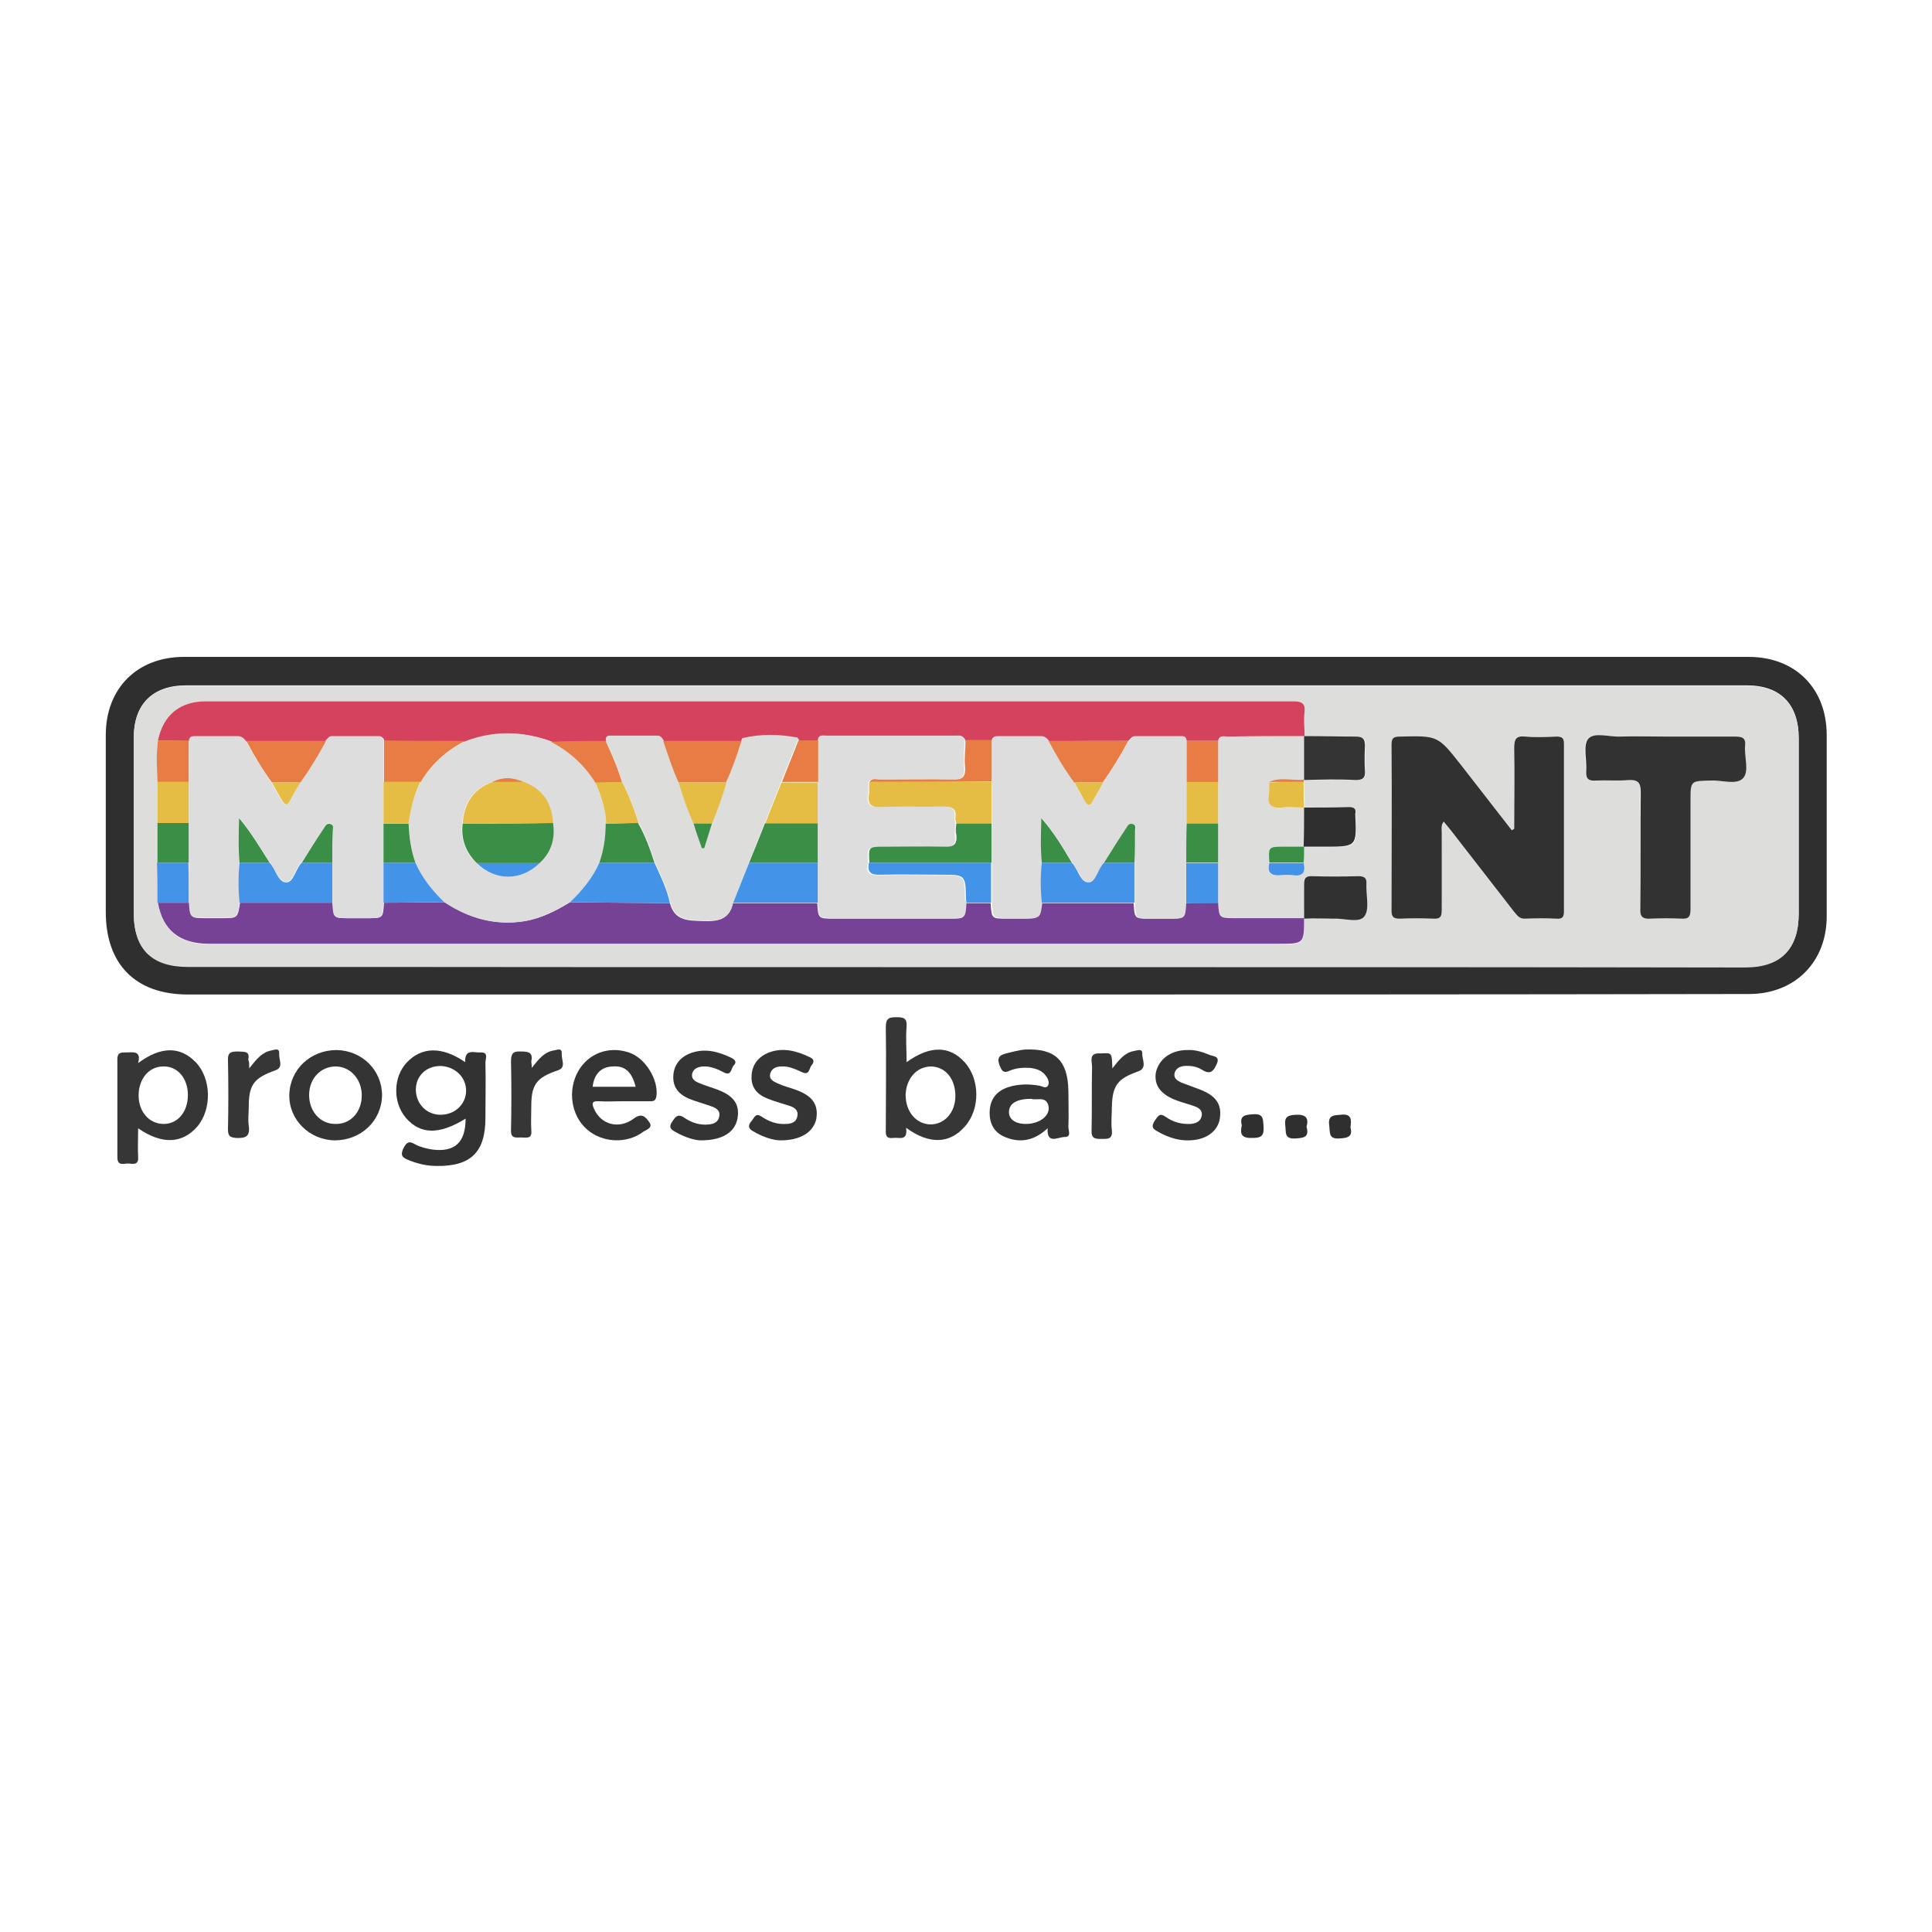 <?xml version="1.0" encoding="utf-8"?>
<!-- Generator: Adobe Illustrator 24.1.2, SVG Export Plug-In . SVG Version: 6.00 Build 0)  -->
<svg version="1.1" id="Layer_1" xmlns="http://www.w3.org/2000/svg" xmlns:xlink="http://www.w3.org/1999/xlink" x="0px" y="0px"
	 viewBox="0 0 40 40" style="enable-background:new 0 0 40 40;" xml:space="preserve">
<style type="text/css">
	.st0{fill:#2F2F2F;}
	.st1{fill:#323232;}
	.st2{fill:#363636;}
	.st3{fill:#343434;}
	.st4{fill:#DDDDDC;}
	.st5{fill:#D5425D;}
	.st6{fill:#764295;}
	.st7{fill:#313131;}
	.st8{fill:#E77D44;}
	.st9{fill:#E5BD44;}
	.st10{fill:#3B8E46;}
	.st11{fill:#4393E8;}
	.st12{fill:#DEDDDD;}
</style>
<g>
	<path class="st0" d="M20,20.59c-5.37,0-10.74,0-16.11,0c-1.08,0-1.7-0.62-1.7-1.71c0-1.22,0-2.44,0-3.66
		c0-0.97,0.65-1.62,1.62-1.62c10.8,0,21.59,0,32.39,0c0.97,0,1.62,0.65,1.62,1.62c0,1.25,0,2.5,0,3.75c0,0.95-0.66,1.61-1.61,1.61
		C30.81,20.59,25.41,20.59,20,20.59z M19.98,20.02c5.39,0,10.77,0,16.16,0c0.73,0,1.1-0.38,1.1-1.11c0-1.21,0-2.42,0-3.63
		c0-0.7-0.38-1.09-1.07-1.09c-10.77,0-21.55,0-32.32,0c-0.69,0-1.08,0.39-1.08,1.08c0,1.21,0,2.42,0,3.63
		c0,0.74,0.37,1.11,1.12,1.11C9.26,20.02,14.62,20.02,19.98,20.02z"/>
	<path class="st1" d="M9.63,21.99c-0.01-0.29,0.19-0.19,0.32-0.2c0.17-0.01,0.1,0.13,0.1,0.21c0.01,0.38,0,0.76,0,1.15
		c0,0.7-0.3,1-1.01,0.99c-0.21,0-0.41-0.05-0.6-0.13c-0.12-0.05-0.15-0.1-0.09-0.23c0.06-0.12,0.11-0.17,0.24-0.09
		c0.11,0.06,0.24,0.09,0.36,0.11c0.47,0.06,0.69-0.15,0.69-0.64C9.09,23.5,8.7,23.49,8.4,23.14C8.13,22.82,8.14,22.3,8.42,22
		C8.73,21.67,9.15,21.66,9.63,21.99z M9.12,23.08c0.3,0,0.53-0.22,0.53-0.5c0-0.28-0.23-0.5-0.53-0.51c-0.29,0-0.51,0.2-0.51,0.49
		C8.61,22.85,8.83,23.08,9.12,23.08z"/>
	<path class="st2" d="M18.76,23.35c0.04,0.29-0.15,0.19-0.27,0.21c-0.17,0.02-0.15-0.09-0.15-0.2c0-0.7,0.01-1.4,0-2.1
		c0-0.19,0.08-0.2,0.23-0.2c0.15,0,0.21,0.03,0.2,0.19c-0.02,0.24,0,0.49,0,0.74c0.49-0.35,0.89-0.34,1.2,0
		c0.32,0.35,0.33,0.98,0,1.34C19.66,23.68,19.24,23.7,18.76,23.35z M19.78,22.69c0-0.35-0.2-0.6-0.5-0.61
		c-0.3,0-0.52,0.25-0.53,0.59c0,0.34,0.21,0.6,0.51,0.61C19.56,23.28,19.78,23.03,19.78,22.69z"/>
	<path class="st2" d="M2.86,22.01c0.47-0.35,0.87-0.35,1.19-0.02c0.33,0.34,0.34,0.98,0.03,1.34c-0.31,0.35-0.73,0.37-1.22,0.03
		c0,0.21-0.01,0.41,0,0.6c0.01,0.16-0.1,0.14-0.19,0.13c-0.09-0.01-0.24,0.07-0.24-0.13c0-0.68,0-1.35,0-2.03
		c0-0.13,0.06-0.14,0.16-0.14C2.75,21.79,2.93,21.74,2.86,22.01z M3.89,22.67c0-0.35-0.22-0.6-0.51-0.59c-0.3,0-0.51,0.26-0.51,0.6
		c0,0.34,0.22,0.59,0.52,0.59C3.68,23.27,3.89,23.02,3.89,22.67z"/>
	<path class="st3" d="M21.69,23.36c-0.27,0.25-0.55,0.31-0.86,0.19c-0.24-0.09-0.35-0.28-0.34-0.54c0.01-0.25,0.14-0.42,0.38-0.5
		c0.21-0.07,0.44-0.07,0.66-0.03c0.05,0.01,0.13,0.07,0.17-0.01c0.03-0.06,0-0.14-0.05-0.2c-0.08-0.11-0.19-0.14-0.31-0.16
		c-0.15-0.01-0.31,0-0.44,0.06c-0.13,0.06-0.16-0.01-0.2-0.1c-0.06-0.15-0.03-0.22,0.13-0.26c0.13-0.03,0.26-0.07,0.39-0.08
		c0.63-0.03,0.89,0.23,0.9,0.86c0,0.25,0.01,0.49,0,0.74c0,0.08,0.07,0.22-0.09,0.21C21.89,23.55,21.67,23.69,21.69,23.36z
		 M21.35,22.75c-0.29,0-0.45,0.09-0.46,0.26c-0.01,0.16,0.13,0.26,0.35,0.26c0.27,0,0.5-0.16,0.47-0.36
		C21.67,22.68,21.46,22.79,21.35,22.75z"/>
	<path class="st3" d="M12.9,22.8c-0.17,0-0.34,0.01-0.5,0c-0.15-0.01-0.15,0.05-0.1,0.16c0.14,0.32,0.51,0.43,0.82,0.2
		c0.17-0.13,0.25-0.03,0.32,0.07c0.09,0.12-0.06,0.16-0.12,0.2c-0.34,0.26-0.86,0.23-1.17-0.05c-0.33-0.29-0.4-0.81-0.18-1.2
		c0.21-0.37,0.63-0.53,1.05-0.39c0.34,0.11,0.62,0.57,0.57,0.91c-0.02,0.11-0.08,0.1-0.16,0.1C13.25,22.8,13.07,22.8,12.9,22.8z
		 M13.16,22.5c-0.08-0.32-0.23-0.44-0.48-0.42c-0.24,0.01-0.38,0.16-0.41,0.42C12.56,22.5,12.85,22.5,13.16,22.5z"/>
	<path class="st3" d="M7.91,22.68c-0.01,0.53-0.44,0.93-0.98,0.93c-0.53-0.01-0.95-0.43-0.94-0.94c0.01-0.53,0.44-0.93,0.98-0.93
		C7.5,21.75,7.91,22.16,7.91,22.68z M7.49,22.68c0-0.34-0.24-0.6-0.54-0.6c-0.31,0-0.55,0.25-0.55,0.59c0,0.34,0.23,0.6,0.54,0.6
		C7.26,23.28,7.49,23.02,7.49,22.68z"/>
	<path class="st3" d="M24.58,21.74c0.16-0.01,0.32,0.04,0.46,0.1c0.07,0.03,0.23,0.02,0.15,0.19c-0.06,0.14-0.13,0.23-0.3,0.12
		c-0.11-0.07-0.24-0.09-0.37-0.08c-0.1,0.01-0.17,0.05-0.2,0.14c-0.03,0.11,0.05,0.16,0.13,0.2c0.13,0.05,0.27,0.1,0.4,0.15
		c0.31,0.12,0.44,0.29,0.41,0.56c-0.02,0.25-0.22,0.44-0.52,0.48c-0.29,0.04-0.55-0.04-0.8-0.19c-0.11-0.06-0.08-0.13-0.03-0.21
		c0.06-0.08,0.09-0.17,0.22-0.08c0.15,0.11,0.33,0.16,0.52,0.15c0.11-0.01,0.21-0.05,0.23-0.17c0.02-0.12-0.07-0.17-0.16-0.2
		c-0.11-0.04-0.23-0.07-0.34-0.11c-0.34-0.12-0.49-0.31-0.45-0.58C23.99,21.93,24.24,21.74,24.58,21.74z"/>
	<path class="st3" d="M16.16,23.61c-0.15,0-0.37-0.07-0.57-0.19c-0.11-0.06-0.1-0.13-0.03-0.21c0.06-0.07,0.08-0.18,0.21-0.09
		c0.15,0.1,0.31,0.16,0.49,0.15c0.12,0,0.23-0.03,0.25-0.17c0.02-0.13-0.08-0.18-0.18-0.21c-0.15-0.05-0.31-0.09-0.45-0.15
		c-0.2-0.08-0.33-0.22-0.32-0.46c0.01-0.24,0.14-0.4,0.36-0.49c0.3-0.11,0.58-0.03,0.85,0.1c0.09,0.04,0.09,0.1,0.03,0.17
		c-0.05,0.06-0.04,0.21-0.19,0.14c-0.14-0.06-0.27-0.13-0.43-0.12c-0.11,0-0.2,0.04-0.23,0.14c-0.04,0.12,0.06,0.17,0.15,0.21
		c0.11,0.05,0.22,0.08,0.34,0.12c0.38,0.13,0.51,0.31,0.46,0.62C16.84,23.43,16.59,23.61,16.16,23.61z"/>
	<path class="st3" d="M14.51,23.61c-0.12,0-0.32-0.06-0.5-0.16c-0.09-0.05-0.19-0.09-0.09-0.23c0.07-0.11,0.12-0.17,0.26-0.07
		c0.15,0.1,0.32,0.15,0.5,0.13c0.1-0.01,0.19-0.05,0.21-0.16c0.03-0.12-0.06-0.18-0.15-0.21c-0.16-0.06-0.32-0.1-0.47-0.16
		c-0.21-0.09-0.34-0.23-0.33-0.47c0.01-0.24,0.15-0.4,0.37-0.48c0.29-0.1,0.56-0.03,0.83,0.1c0.08,0.04,0.12,0.09,0.05,0.16
		c-0.06,0.06-0.04,0.23-0.21,0.14c-0.13-0.07-0.28-0.13-0.43-0.12c-0.1,0.01-0.19,0.04-0.22,0.15c-0.02,0.11,0.06,0.16,0.14,0.19
		c0.11,0.05,0.22,0.08,0.33,0.12c0.38,0.13,0.52,0.31,0.47,0.61C15.22,23.44,14.96,23.61,14.51,23.61z"/>
	<path class="st2" d="M11.01,22.11c0.14-0.18,0.26-0.33,0.45-0.36c0.07-0.01,0.18-0.07,0.17,0.07c-0.01,0.12,0.1,0.28-0.08,0.34
		c-0.44,0.15-0.55,0.29-0.55,0.74c0,0.17-0.01,0.34,0,0.5c0.02,0.19-0.1,0.15-0.21,0.15c-0.11,0-0.22,0.03-0.21-0.16
		c0.01-0.47,0.01-0.94,0-1.41c0-0.17,0.04-0.22,0.21-0.21c0.15,0,0.25,0.02,0.21,0.2C11,22.01,11.01,22.03,11.01,22.11z"/>
	<path class="st2" d="M23.03,22.12c0.14-0.18,0.26-0.33,0.45-0.36c0.06-0.01,0.17-0.06,0.17,0.05c-0.01,0.12,0.11,0.3-0.08,0.37
		c-0.43,0.15-0.54,0.29-0.55,0.74c0,0.16-0.02,0.32,0,0.48c0.02,0.19-0.09,0.18-0.21,0.18c-0.13,0-0.22,0-0.21-0.18
		c0.01-0.44,0-0.87,0.01-1.31c0-0.12-0.08-0.3,0.18-0.28C23.02,21.8,23.02,21.78,23.03,22.12z"/>
	<path class="st2" d="M5.16,22.12c0.15-0.19,0.26-0.33,0.45-0.37c0.07-0.01,0.18-0.07,0.17,0.07c-0.01,0.12,0.1,0.28-0.08,0.34
		c-0.44,0.16-0.55,0.29-0.55,0.76c0,0.13-0.02,0.26,0,0.38c0.03,0.22-0.05,0.27-0.26,0.26c-0.15-0.01-0.17-0.06-0.17-0.19
		c0.01-0.47,0.01-0.94,0-1.41c-0.01-0.18,0.07-0.19,0.21-0.19c0.12,0.01,0.25-0.02,0.21,0.17C5.16,21.99,5.16,22.02,5.16,22.12z"/>
	<path class="st0" d="M25.71,23.3c-0.05-0.2,0.06-0.22,0.23-0.23c0.22-0.02,0.21,0.1,0.22,0.25c0.01,0.17-0.02,0.24-0.22,0.24
		C25.7,23.57,25.67,23.48,25.71,23.3z"/>
	<path class="st0" d="M27.05,23.33c0.06,0.21-0.05,0.23-0.22,0.24c-0.25,0.02-0.2-0.13-0.22-0.27c-0.02-0.18,0.05-0.21,0.22-0.22
		C27.04,23.07,27.1,23.15,27.05,23.33z"/>
	<path class="st0" d="M27.96,23.34c0.05,0.19-0.05,0.22-0.22,0.23c-0.24,0.02-0.2-0.12-0.22-0.27c-0.03-0.21,0.09-0.21,0.24-0.22
		C27.99,23.05,27.98,23.19,27.96,23.34z"/>
	<path class="st4" d="M19.98,20.02c-5.36,0-10.73,0-16.09,0c-0.75,0-1.12-0.37-1.12-1.11c0-1.21,0-2.42,0-3.63
		c0-0.7,0.38-1.08,1.08-1.08c10.77,0,21.55,0,32.32,0c0.69,0,1.07,0.39,1.07,1.09c0,1.21,0,2.42,0,3.63c0,0.73-0.37,1.11-1.1,1.11
		C30.76,20.02,25.37,20.02,19.98,20.02z M26.28,17.87c-0.05,0.21,0.04,0.28,0.24,0.25c0.08-0.01,0.16-0.01,0.24,0
		c0.2,0.03,0.28-0.05,0.23-0.25c0-0.11,0-0.22,0.01-0.33c0.14,0,0.29,0,0.43,0c0.67,0,0.67,0,0.64-0.66c0-0.01,0-0.02,0-0.02
		c0.01-0.1-0.03-0.14-0.13-0.14c-0.31,0.01-0.62,0.01-0.93,0.01c0-0.18,0-0.35-0.01-0.53c0-0.02,0.01-0.03,0.01-0.05
		c0.36,0,0.71-0.01,1.07,0c0.15,0,0.19-0.04,0.19-0.19c-0.01-0.17-0.01-0.35,0-0.52c0.01-0.14-0.04-0.19-0.19-0.19
		c-0.36,0.01-0.71,0-1.07-0.01c0-0.17-0.01-0.34,0-0.5c0.02-0.19-0.05-0.22-0.23-0.22c-7.51,0-15.01,0-22.52,0
		c-0.54,0-0.88,0.29-0.99,0.81c-0.04,0.29-0.02,0.57-0.01,0.86c0,0.29,0,0.57,0,0.86c0,0.27,0,0.54,0,0.82c0,0.28,0,0.55,0.01,0.83
		c0.1,0.57,0.45,0.85,1.06,0.85c7.38,0,14.76,0,22.14,0c0.54,0,0.54,0,0.53-0.53c0.21,0,0.41,0.01,0.62,0
		c0.22-0.01,0.52,0.1,0.63-0.05c0.11-0.15,0.03-0.44,0.04-0.67c0.01-0.12-0.04-0.17-0.16-0.16c-0.33,0.01-0.65,0.01-0.98,0
		c-0.14,0-0.16,0.06-0.15,0.17c0.01,0.24,0,0.48,0,0.71c-0.47,0-0.95,0-1.42,0c-0.34,0-0.34,0-0.36-0.32c0-0.28,0-0.55,0-0.83
		c0-0.27,0-0.54,0-0.81c0-0.29,0-0.57,0-0.86c0-0.29,0-0.57,0-0.86c0.02-0.14,0.13-0.09,0.21-0.09c0.53,0,1.05-0.01,1.58-0.01
		c0,0.3,0,0.61,0,0.91c-0.24,0.03-0.49-0.06-0.72,0.05c0,0.09,0,0.17-0.01,0.26c-0.03,0.2,0.04,0.29,0.26,0.26
		c0.15-0.02,0.31,0,0.47,0c0,0.27,0,0.54,0,0.82c-0.14,0-0.27,0-0.41,0C26.26,17.53,26.26,17.53,26.28,17.87z M31.35,17.16
		c-0.02,0.01-0.03,0.02-0.05,0.03c-0.35-0.45-0.7-0.9-1.05-1.35c-0.48-0.61-0.48-0.61-1.26-0.59c-0.13,0-0.18,0.04-0.18,0.17
		c0.01,1.15,0,2.3,0,3.44c0,0.13,0.05,0.16,0.17,0.16c0.23-0.01,0.46-0.01,0.69,0c0.16,0.01,0.18-0.06,0.18-0.19
		c-0.01-0.53,0-1.07,0-1.6c0-0.07-0.02-0.14,0.04-0.22c0.05,0.06,0.1,0.12,0.14,0.17c0.44,0.57,0.88,1.13,1.32,1.7
		c0.06,0.08,0.11,0.15,0.23,0.14c0.21-0.01,0.43-0.01,0.65,0c0.12,0,0.15-0.04,0.15-0.15c0-1.16,0-2.31,0-3.47
		c0-0.11-0.03-0.16-0.15-0.15c-0.22,0.01-0.43,0.02-0.65,0c-0.2-0.02-0.24,0.07-0.23,0.24C31.35,16.05,31.35,16.6,31.35,17.16z
		 M34.49,15.25c-0.32,0-0.64-0.01-0.96,0c-0.23,0.01-0.54-0.1-0.66,0.05c-0.11,0.14-0.03,0.44-0.04,0.67
		c-0.01,0.17,0.06,0.2,0.21,0.19c0.22-0.01,0.45,0.01,0.67-0.01c0.2-0.02,0.26,0.04,0.25,0.25c-0.01,0.8,0,1.61-0.01,2.41
		c0,0.17,0.05,0.22,0.21,0.21c0.21-0.01,0.43-0.01,0.64,0c0.16,0.01,0.2-0.05,0.19-0.2c-0.01-0.75,0-1.5,0-2.24
		c0-0.42,0-0.41,0.43-0.42c0.23,0,0.53,0.1,0.66-0.05c0.13-0.15,0.02-0.44,0.04-0.67c0.02-0.17-0.07-0.19-0.21-0.19
		C35.44,15.25,34.96,15.25,34.49,15.25z"/>
	<path class="st5" d="M3.27,15.33c0.11-0.53,0.46-0.81,0.99-0.81c7.51,0,15.01,0,22.52,0c0.17,0,0.25,0.04,0.23,0.22
		c-0.02,0.17,0,0.33,0,0.5c0,0,0,0,0,0c-0.53,0-1.05,0-1.58,0.01c-0.08,0-0.19-0.04-0.21,0.09c-0.22,0-0.44,0-0.66,0
		c-0.01-0.05-0.03-0.09-0.09-0.09c-0.33,0-0.65,0-0.98,0c-0.07,0-0.09,0.06-0.13,0.09c-0.55,0-1.1,0-1.65,0.01
		c-0.05-0.05-0.09-0.1-0.17-0.1c-0.3,0-0.6,0-0.9,0c-0.07,0-0.1,0.03-0.11,0.09c-0.18,0-0.36,0-0.54,0
		c-0.03-0.11-0.11-0.09-0.19-0.09c-0.89,0-1.78,0-2.67,0c-0.07,0-0.17-0.03-0.18,0.09c-0.14,0-0.27,0-0.41,0
		c0-0.02,0-0.04-0.01-0.04c-0.38-0.07-0.76-0.09-1.13,0.01c-0.01,0-0.02,0.03-0.03,0.04c-0.54,0-1.08,0-1.62,0
		c-0.03-0.05-0.06-0.09-0.12-0.09c-0.33,0-0.66,0-0.99,0c-0.06,0-0.08,0.04-0.08,0.09c-0.37,0-0.75,0.01-1.12,0.01
		c-0.6-0.22-1.19-0.23-1.79,0c-0.56,0-1.12,0-1.69-0.01c-0.01-0.05-0.03-0.09-0.09-0.09c-0.33,0-0.65,0-0.98,0
		c-0.07,0-0.09,0.06-0.13,0.09c-0.55,0-1.1,0-1.65,0.01c-0.05-0.05-0.09-0.1-0.17-0.1c-0.3,0-0.6,0-0.9,0
		c-0.07,0-0.1,0.03-0.11,0.09C3.7,15.33,3.48,15.33,3.27,15.33z"/>
	<path class="st6" d="M25.22,18.69c0.02,0.32,0.02,0.32,0.36,0.32c0.47,0,0.95,0,1.42,0l0,0c0,0.53,0,0.53-0.53,0.53
		c-7.38,0-14.76,0-22.14,0c-0.61,0-0.96-0.28-1.06-0.85c0.22,0,0.43,0,0.65,0c0.02,0.32,0.02,0.32,0.36,0.32c0.1,0,0.21,0,0.31,0
		c0.33,0,0.33,0,0.38-0.32c0.64,0,1.28,0,1.92,0c0.02,0.32,0.02,0.32,0.34,0.32c0.13,0,0.26,0,0.38,0c0.32,0,0.32,0,0.34-0.32
		c0.42,0,0.84-0.01,1.26-0.01c0.51,0.33,1.05,0.49,1.66,0.39c0.34-0.06,0.64-0.21,0.93-0.39c0.69,0.01,1.38,0.01,2.07,0.02
		c0.1,0.37,0.38,0.36,0.69,0.37c0.31,0.01,0.54-0.03,0.61-0.37c0.58,0,1.17,0,1.75,0c0.02,0.32,0.02,0.32,0.36,0.32
		c0.79,0,1.59,0,2.38,0c0.32,0,0.32,0,0.34-0.32c0.17,0,0.34,0,0.51,0c0.02,0.32,0.02,0.32,0.34,0.32c0.11,0,0.22,0,0.33,0
		c0.33,0,0.33,0,0.37-0.32c0.64,0,1.28,0,1.92,0c0.02,0.32,0.02,0.32,0.34,0.32c0.13,0,0.26,0,0.38,0c0.32,0,0.32,0,0.34-0.32
		C24.78,18.69,25,18.69,25.22,18.69z"/>
	<path class="st7" d="M31.35,17.16c0-0.56,0.01-1.11,0-1.67c0-0.18,0.03-0.26,0.23-0.24c0.21,0.02,0.43,0.01,0.65,0
		c0.12,0,0.15,0.04,0.15,0.15c0,1.16,0,2.31,0,3.47c0,0.11-0.03,0.16-0.15,0.15c-0.22-0.01-0.43-0.01-0.65,0
		c-0.12,0.01-0.17-0.07-0.23-0.14c-0.44-0.57-0.88-1.13-1.32-1.7c-0.04-0.05-0.09-0.11-0.14-0.17c-0.06,0.08-0.04,0.15-0.04,0.22
		c0,0.53,0,1.07,0,1.6c0,0.14-0.02,0.2-0.18,0.19c-0.23-0.01-0.46-0.01-0.69,0c-0.12,0-0.17-0.03-0.17-0.16c0-1.15,0.01-2.3,0-3.44
		c0-0.14,0.04-0.17,0.18-0.17c0.78-0.02,0.78-0.02,1.26,0.59c0.35,0.45,0.7,0.9,1.05,1.35C31.32,17.18,31.33,17.17,31.35,17.16z"/>
	<path class="st1" d="M34.49,15.25c0.48,0,0.96,0,1.43,0c0.14,0,0.23,0.02,0.21,0.19c-0.02,0.23,0.09,0.52-0.04,0.67
		c-0.14,0.15-0.44,0.04-0.66,0.05C35,16.17,35,16.16,35,16.58c0,0.75,0,1.5,0,2.24c0,0.15-0.03,0.21-0.19,0.2
		c-0.21-0.01-0.43-0.01-0.64,0c-0.16,0.01-0.22-0.04-0.21-0.21c0.01-0.8,0-1.61,0.01-2.41c0-0.2-0.06-0.26-0.25-0.25
		c-0.22,0.02-0.45,0-0.67,0.01c-0.15,0.01-0.22-0.02-0.21-0.19c0.02-0.23-0.07-0.53,0.04-0.67c0.12-0.15,0.43-0.04,0.66-0.05
		C33.85,15.24,34.17,15.25,34.49,15.25z"/>
	<path class="st3" d="M27,16.15c0-0.3,0-0.61,0-0.91c0,0,0,0,0,0c0.36,0,0.71,0.01,1.07,0.01c0.15,0,0.19,0.05,0.19,0.19
		c-0.01,0.17-0.01,0.35,0,0.52c0.01,0.14-0.04,0.19-0.19,0.19C27.71,16.13,27.36,16.14,27,16.15C27,16.14,27,16.15,27,16.15z"/>
	<path class="st7" d="M27,19.02c0-0.24,0-0.48,0-0.71c0-0.11,0.02-0.17,0.15-0.17c0.33,0.01,0.65,0.01,0.98,0
		c0.12,0,0.17,0.04,0.16,0.16c-0.01,0.23,0.07,0.52-0.04,0.67c-0.11,0.15-0.41,0.04-0.63,0.05C27.41,19.02,27.2,19.01,27,19.02
		C27,19.01,27,19.02,27,19.02z"/>
	<path class="st0" d="M27,16.72c0.31,0,0.62,0,0.93-0.01c0.11,0,0.15,0.04,0.13,0.14c0,0.01,0,0.02,0,0.02
		c0.03,0.66,0.03,0.66-0.64,0.66c-0.14,0-0.29,0-0.43,0l0,0C27,17.26,27,16.99,27,16.72C27,16.72,27,16.72,27,16.72z"/>
	<path class="st8" d="M3.27,15.33c0.21,0,0.43,0,0.64,0c0,0.29,0,0.57,0,0.86c-0.22,0-0.44,0-0.65,0
		C3.25,15.91,3.23,15.62,3.27,15.33z"/>
	<path class="st8" d="M24.56,15.34c0.22,0,0.44,0,0.66,0c0,0.29,0,0.57,0,0.86c-0.22,0-0.44,0-0.66,0
		C24.56,15.91,24.56,15.62,24.56,15.34z"/>
	<path class="st9" d="M3.26,16.19c0.22,0,0.44,0,0.65,0c0,0.29,0,0.57,0,0.86c-0.22,0-0.43,0-0.65,0
		C3.26,16.76,3.26,16.48,3.26,16.19z"/>
	<path class="st9" d="M24.56,16.19c0.22,0,0.44,0,0.66,0c0,0.29,0,0.57,0,0.86c-0.22,0-0.44,0-0.66,0
		C24.56,16.76,24.56,16.48,24.56,16.19z"/>
	<path class="st10" d="M24.56,17.05c0.22,0,0.44,0,0.66,0c0,0.27,0,0.54,0,0.81c-0.22,0-0.44,0-0.66,0
		C24.56,17.59,24.56,17.32,24.56,17.05z"/>
	<path class="st11" d="M3.91,18.69c-0.22,0-0.43,0-0.65,0c0-0.28,0-0.55-0.01-0.83c0.22,0,0.43,0,0.65,0
		C3.91,18.14,3.91,18.42,3.91,18.69z"/>
	<path class="st11" d="M24.56,17.87c0.22,0,0.44,0,0.66,0c0,0.28,0,0.55,0,0.83c-0.22,0-0.44,0-0.66,0
		C24.56,18.42,24.56,18.14,24.56,17.87z"/>
	<path class="st10" d="M3.91,17.86c-0.22,0-0.43,0-0.65,0c0-0.27,0-0.54,0-0.82c0.22,0,0.43,0,0.65,0
		C3.91,17.32,3.91,17.59,3.91,17.86z"/>
	<path class="st9" d="M26.99,16.19c0,0.18,0,0.35,0.01,0.53c0,0,0,0,0,0c-0.16,0-0.32-0.02-0.47,0c-0.21,0.02-0.29-0.06-0.26-0.26
		c0.01-0.08,0.01-0.17,0.01-0.26C26.52,16.19,26.75,16.19,26.99,16.19z"/>
	<path class="st10" d="M27,17.53c0,0.11,0,0.22-0.01,0.33c-0.24,0-0.47,0-0.71,0c-0.02-0.33-0.02-0.33,0.31-0.33
		C26.73,17.53,26.86,17.53,27,17.53C27,17.54,27,17.53,27,17.53z"/>
	<path class="st11" d="M26.28,17.87c0.24,0,0.47,0,0.71,0c0.05,0.2-0.03,0.28-0.23,0.25c-0.08-0.01-0.16-0.01-0.24,0
		C26.32,18.14,26.23,18.07,26.28,17.87z"/>
	<path class="st8" d="M26.99,16.19c-0.24,0-0.47,0-0.71,0c0.23-0.11,0.48-0.02,0.72-0.05c0,0,0,0,0,0
		C27,16.16,26.99,16.18,26.99,16.19z"/>
	<path class="st12" d="M3.91,17.86c0-0.27,0-0.54,0-0.81c0-0.29,0-0.57,0-0.86c0-0.29,0-0.57,0-0.86c0.01-0.06,0.04-0.09,0.11-0.09
		c0.3,0,0.6,0,0.9,0c0.09,0,0.13,0.05,0.17,0.1c0.16,0.29,0.33,0.58,0.53,0.86c0.07,0.13,0.14,0.26,0.22,0.39
		c0.05,0.09,0.1,0.08,0.15-0.01c0.07-0.13,0.15-0.26,0.22-0.39c0.2-0.27,0.37-0.56,0.53-0.86c0.04-0.03,0.06-0.09,0.13-0.09
		c0.33,0,0.65,0,0.98,0c0.06,0,0.08,0.04,0.09,0.09c0,0.29,0,0.57,0,0.86c0,0.28,0,0.57,0,0.85c0,0.27,0,0.55,0,0.82
		c0,0.28,0,0.55,0,0.83c-0.02,0.32-0.02,0.32-0.34,0.32c-0.13,0-0.26,0-0.38,0c-0.32,0-0.32,0-0.34-0.32c0-0.28,0-0.55,0-0.83
		c0-0.22,0.01-0.44,0.01-0.67c0-0.05,0.03-0.12-0.05-0.14c-0.07-0.02-0.1,0.03-0.13,0.08c-0.15,0.24-0.3,0.48-0.46,0.72
		c-0.14,0.12-0.18,0.4-0.32,0.41c-0.18,0-0.22-0.28-0.35-0.41c-0.19-0.3-0.37-0.61-0.63-0.92c-0.01,0.34-0.03,0.63,0.01,0.92
		c-0.03,0.28-0.03,0.55,0,0.83c-0.04,0.32-0.04,0.32-0.38,0.32c-0.1,0-0.21,0-0.31,0c-0.34,0-0.34,0-0.36-0.32
		C3.91,18.42,3.91,18.14,3.91,17.86z"/>
	<path class="st12" d="M24.56,17.87c0,0.28,0,0.55,0,0.83c-0.02,0.32-0.02,0.32-0.34,0.32c-0.13,0-0.26,0-0.38,0
		c-0.32,0-0.32,0-0.34-0.32c0-0.28,0-0.55,0-0.83c0-0.22,0.01-0.44,0.01-0.67c0-0.05,0.03-0.12-0.05-0.14
		c-0.07-0.02-0.1,0.03-0.13,0.08c-0.15,0.24-0.3,0.48-0.46,0.72c-0.14,0.12-0.18,0.4-0.32,0.41c-0.18,0-0.22-0.28-0.35-0.41
		c-0.19-0.3-0.37-0.61-0.63-0.92c-0.01,0.34-0.03,0.63,0.01,0.92c-0.03,0.28-0.03,0.55,0,0.83c-0.04,0.32-0.04,0.32-0.37,0.32
		c-0.11,0-0.22,0-0.33,0c-0.32,0-0.32,0-0.34-0.32c0-0.28,0-0.55,0-0.83c0-0.27,0-0.54,0-0.81c0-0.29,0-0.57,0-0.86
		c0-0.29,0-0.57,0-0.86c0.01-0.06,0.04-0.09,0.11-0.09c0.3,0,0.6,0,0.9,0c0.09,0,0.13,0.05,0.17,0.1c0.16,0.29,0.33,0.58,0.53,0.86
		c0.07,0.13,0.14,0.26,0.22,0.39c0.05,0.09,0.1,0.08,0.15-0.01c0.07-0.13,0.15-0.26,0.22-0.39c0.2-0.27,0.37-0.56,0.53-0.86
		c0.04-0.03,0.06-0.09,0.13-0.09c0.33,0,0.65,0,0.98,0c0.06,0,0.08,0.04,0.09,0.09c0,0.29,0,0.57,0,0.86c0,0.28,0,0.57,0,0.85
		C24.56,17.32,24.56,17.59,24.56,17.87z"/>
	<path class="st12" d="M11.8,18.68c-0.29,0.17-0.59,0.33-0.93,0.39c-0.61,0.1-1.16-0.05-1.67-0.39c-0.25-0.23-0.47-0.5-0.6-0.82
		c-0.08-0.26-0.13-0.54-0.14-0.81c0.03-0.3,0.11-0.58,0.24-0.85c0.23-0.37,0.54-0.65,0.92-0.85c0.6-0.23,1.19-0.22,1.79,0
		c0.38,0.2,0.69,0.49,0.92,0.85c0.1,0.28,0.21,0.55,0.22,0.85c0,0.28-0.05,0.55-0.13,0.81C12.27,18.18,12.05,18.44,11.8,18.68z
		 M10.19,16.19c-0.37,0.12-0.6,0.44-0.62,0.86c-0.04,0.32,0.06,0.6,0.29,0.82c0.39,0.37,0.92,0.38,1.3,0
		c0.25-0.23,0.34-0.5,0.28-0.83c-0.02-0.41-0.21-0.7-0.61-0.85C10.62,16.09,10.41,16.08,10.19,16.19z"/>
	<path class="st12" d="M20.01,18.69c-0.02,0.32-0.02,0.32-0.34,0.32c-0.79,0-1.59,0-2.38,0c-0.34,0-0.34,0-0.36-0.32
		c0-0.28,0-0.55,0-0.83c0-0.27,0-0.54,0-0.82c0-0.29,0-0.57,0-0.86c0-0.29,0-0.57,0-0.86c0.02-0.12,0.11-0.09,0.18-0.09
		c0.89,0,1.78,0,2.67,0c0.08,0,0.16-0.02,0.19,0.09c0,0.18-0.03,0.37-0.01,0.55c0.02,0.23-0.07,0.28-0.28,0.27
		c-0.49-0.01-0.99-0.01-1.48,0c-0.07,0-0.16-0.04-0.22,0.05c0,0.09,0,0.18-0.01,0.26c-0.03,0.21,0.05,0.27,0.26,0.26
		c0.43-0.02,0.85,0,1.28-0.01c0.17,0,0.28,0.02,0.25,0.23c-0.01,0.04,0.01,0.08,0.02,0.12c0,0.08-0.02,0.16-0.01,0.24
		c0.03,0.2-0.05,0.26-0.25,0.25c-0.41-0.02-0.82,0-1.24,0c-0.33,0-0.33,0-0.31,0.33c-0.05,0.2,0.03,0.26,0.24,0.25
		c0.42-0.01,0.84,0,1.26,0c0.5,0,0.5,0,0.51,0.51C20.01,18.65,20.01,18.67,20.01,18.69z"/>
	<path class="st4" d="M15.18,18.69c-0.07,0.34-0.3,0.38-0.61,0.37c-0.31-0.01-0.59,0-0.69-0.37c-0.06-0.3-0.2-0.56-0.32-0.84
		c-0.09-0.28-0.19-0.56-0.34-0.82c-0.09-0.29-0.2-0.58-0.34-0.85c-0.09-0.3-0.21-0.58-0.34-0.86c0-0.05,0.02-0.09,0.08-0.09
		c0.33,0,0.66,0,0.99,0c0.07,0,0.1,0.05,0.12,0.09c0.09,0.29,0.19,0.58,0.32,0.86c0.09,0.29,0.17,0.58,0.31,0.85
		c0.05,0.17,0.11,0.34,0.16,0.51c0.02,0,0.04,0,0.05,0c0.05-0.17,0.11-0.34,0.16-0.51c0.12-0.27,0.23-0.56,0.3-0.85
		c0.13-0.28,0.23-0.57,0.32-0.86c0.01-0.01,0.01-0.04,0.03-0.04c0.38-0.09,0.75-0.08,1.13-0.01c0.01,0,0.01,0.03,0.01,0.04
		c-0.11,0.29-0.23,0.57-0.34,0.86c-0.11,0.28-0.23,0.57-0.34,0.85c-0.11,0.27-0.22,0.54-0.33,0.82
		C15.4,18.14,15.29,18.42,15.18,18.69z"/>
	<path class="st8" d="M14.05,16.2c-0.13-0.28-0.22-0.57-0.32-0.86c0.54,0,1.08,0,1.62,0c-0.09,0.29-0.19,0.58-0.32,0.86
		C14.71,16.2,14.38,16.2,14.05,16.2z"/>
	<path class="st8" d="M6.75,15.34c-0.16,0.3-0.33,0.58-0.53,0.86c-0.2,0-0.39,0-0.59,0c-0.2-0.27-0.37-0.56-0.53-0.86
		C5.65,15.34,6.2,15.34,6.75,15.34z"/>
	<path class="st8" d="M23.36,15.34c-0.16,0.3-0.33,0.58-0.53,0.86c-0.2,0-0.39,0-0.59,0c-0.2-0.27-0.37-0.56-0.53-0.86
		C22.26,15.34,22.81,15.34,23.36,15.34z"/>
	<path class="st8" d="M9.63,15.34c-0.39,0.2-0.7,0.48-0.92,0.85c-0.25,0-0.51,0-0.76,0c0-0.29,0-0.57,0-0.86
		C8.5,15.34,9.07,15.34,9.63,15.34z"/>
	<path class="st8" d="M12.54,15.34c0.13,0.28,0.25,0.56,0.34,0.86c-0.18,0-0.36,0.01-0.55,0.01c-0.23-0.37-0.54-0.65-0.92-0.85
		C11.79,15.34,12.16,15.34,12.54,15.34z"/>
	<path class="st8" d="M18,16.19c0.06-0.09,0.14-0.05,0.22-0.05c0.49,0,0.99-0.01,1.48,0c0.21,0.01,0.3-0.04,0.28-0.27
		c-0.02-0.18,0.01-0.36,0.01-0.55c0.18,0,0.36,0,0.54,0c0,0.29,0,0.57,0,0.86C19.68,16.19,18.84,16.19,18,16.19z"/>
	<path class="st8" d="M16.19,16.19c0.11-0.29,0.23-0.57,0.34-0.86c0.14,0,0.27,0,0.41,0c0,0.29,0,0.57,0,0.86
		C16.68,16.19,16.43,16.19,16.19,16.19z"/>
	<path class="st11" d="M23.49,17.86c0,0.28,0,0.55,0,0.83c-0.64,0-1.28,0-1.92,0c-0.03-0.28-0.03-0.55,0-0.83c0.21,0,0.41,0,0.62,0
		c0.13,0.13,0.17,0.41,0.35,0.41c0.15,0,0.19-0.29,0.32-0.41C23.07,17.86,23.28,17.86,23.49,17.86z"/>
	<path class="st11" d="M4.96,18.69c-0.03-0.28-0.03-0.55,0-0.83c0.21,0,0.41,0,0.62,0c0.13,0.13,0.17,0.41,0.35,0.41
		c0.15,0,0.19-0.29,0.32-0.41c0.21,0,0.42,0,0.63,0c0,0.28,0,0.55,0,0.83C6.24,18.69,5.6,18.69,4.96,18.69z"/>
	<path class="st11" d="M15.18,18.69c0.11-0.28,0.22-0.55,0.33-0.83c0.47,0,0.95,0,1.42,0c0,0.28,0,0.55,0,0.83
		C16.35,18.69,15.76,18.69,15.18,18.69z"/>
	<path class="st11" d="M13.55,17.86c0.12,0.27,0.26,0.54,0.32,0.84c-0.69-0.01-1.38-0.01-2.07-0.02c0.25-0.24,0.47-0.5,0.61-0.82
		C12.8,17.86,13.17,17.86,13.55,17.86z"/>
	<path class="st11" d="M20.01,18.69c0-0.02-0.01-0.05-0.01-0.07c-0.01-0.51-0.01-0.51-0.51-0.51c-0.42,0-0.84-0.01-1.26,0
		c-0.2,0.01-0.28-0.05-0.24-0.25c0.84,0,1.68,0,2.53,0c0,0.28,0,0.55,0,0.83C20.35,18.69,20.18,18.69,20.01,18.69z"/>
	<path class="st11" d="M8.6,17.86c0.14,0.32,0.35,0.58,0.6,0.82c-0.42,0-0.84,0.01-1.26,0.01c0-0.28,0-0.55,0-0.83
		C8.16,17.86,8.38,17.86,8.6,17.86z"/>
	<path class="st9" d="M7.94,16.19c0.25,0,0.51,0,0.76,0c-0.13,0.27-0.2,0.56-0.24,0.85c-0.17,0-0.35,0-0.52,0
		C7.94,16.76,7.94,16.48,7.94,16.19z"/>
	<path class="st10" d="M7.94,17.05c0.17,0,0.35,0,0.52,0c0.01,0.28,0.05,0.55,0.14,0.81c-0.22,0-0.44,0-0.66,0
		C7.94,17.59,7.94,17.32,7.94,17.05z"/>
	<path class="st10" d="M5.58,17.86c-0.21,0-0.41,0-0.62,0c-0.03-0.29-0.02-0.58-0.01-0.92C5.21,17.25,5.39,17.56,5.58,17.86z"/>
	<path class="st10" d="M6.88,17.86c-0.21,0-0.42,0-0.63,0c0.15-0.24,0.3-0.48,0.46-0.72c0.03-0.05,0.06-0.1,0.13-0.08
		c0.08,0.02,0.05,0.09,0.05,0.14C6.88,17.42,6.88,17.64,6.88,17.86z"/>
	<path class="st9" d="M5.63,16.2c0.2,0,0.39,0,0.59,0C6.14,16.32,6.07,16.45,6,16.58c-0.05,0.09-0.09,0.1-0.15,0.01
		C5.77,16.46,5.7,16.33,5.63,16.2z"/>
	<path class="st9" d="M18,16.19c0.84,0,1.68,0,2.53,0c0,0.29,0,0.57,0,0.86c-0.24,0-0.48,0-0.73,0c-0.01-0.04-0.02-0.08-0.02-0.12
		c0.03-0.2-0.08-0.23-0.25-0.23c-0.43,0.01-0.86-0.01-1.28,0.01c-0.21,0.01-0.29-0.05-0.26-0.26C18,16.37,17.99,16.28,18,16.19z"/>
	<path class="st10" d="M19.8,17.05c0.24,0,0.48,0,0.73,0c0,0.27,0,0.54,0,0.81c-0.84,0-1.68,0-2.53,0
		c-0.02-0.33-0.02-0.33,0.31-0.33c0.41,0,0.82-0.01,1.24,0c0.2,0.01,0.27-0.05,0.25-0.25C19.78,17.21,19.79,17.13,19.8,17.05z"/>
	<path class="st10" d="M22.19,17.86c-0.21,0-0.41,0-0.62,0c-0.03-0.29-0.02-0.58-0.01-0.92C21.83,17.25,22.01,17.56,22.19,17.86z"/>
	<path class="st10" d="M23.49,17.86c-0.21,0-0.42,0-0.63,0c0.15-0.24,0.3-0.48,0.46-0.72c0.03-0.05,0.06-0.1,0.13-0.08
		c0.08,0.02,0.05,0.09,0.05,0.14C23.5,17.42,23.5,17.64,23.49,17.86z"/>
	<path class="st9" d="M22.25,16.2c0.2,0,0.39,0,0.59,0c-0.07,0.13-0.15,0.26-0.22,0.39c-0.05,0.09-0.09,0.1-0.15,0.01
		C22.39,16.46,22.32,16.33,22.25,16.2z"/>
	<path class="st10" d="M9.87,17.87c-0.23-0.23-0.33-0.5-0.29-0.82c0.62,0,1.25,0,1.87-0.01c0.05,0.33-0.04,0.61-0.28,0.83
		C10.73,17.87,10.3,17.87,9.87,17.87z"/>
	<path class="st9" d="M11.45,17.04c-0.62,0-1.25,0-1.87,0.01c0.02-0.42,0.24-0.73,0.62-0.86c0.22,0,0.43,0,0.65,0
		C11.24,16.34,11.43,16.63,11.45,17.04z"/>
	<path class="st10" d="M13.55,17.86c-0.38,0-0.76,0-1.14,0c0.09-0.26,0.13-0.53,0.13-0.81c0.22,0,0.45-0.01,0.67-0.01
		C13.36,17.3,13.46,17.58,13.55,17.86z"/>
	<path class="st9" d="M13.22,17.04c-0.22,0-0.45,0.01-0.67,0.01c-0.01-0.3-0.11-0.57-0.22-0.85c0.18,0,0.36-0.01,0.55-0.01
		C13.02,16.46,13.13,16.75,13.22,17.04z"/>
	<path class="st11" d="M9.87,17.87c0.43,0,0.86,0,1.3,0C10.78,18.25,10.25,18.24,9.87,17.87z"/>
	<path class="st8" d="M10.84,16.19c-0.22,0-0.43,0-0.65,0C10.41,16.08,10.62,16.09,10.84,16.19z"/>
	<path class="st10" d="M16.93,17.86c-0.47,0-0.95,0-1.42,0c0.11-0.27,0.22-0.54,0.33-0.82c0.36,0,0.72,0,1.09,0
		C16.93,17.32,16.93,17.59,16.93,17.86z"/>
	<path class="st9" d="M16.93,17.05c-0.36,0-0.72,0-1.09,0c0.11-0.28,0.23-0.57,0.34-0.85c0.25,0,0.5,0,0.75,0
		C16.93,16.48,16.93,16.76,16.93,17.05z"/>
	<path class="st9" d="M14.05,16.2c0.33,0,0.66,0,0.99,0c-0.08,0.29-0.18,0.57-0.3,0.85c-0.13,0-0.25,0-0.38,0
		C14.23,16.78,14.14,16.49,14.05,16.2z"/>
	<path class="st10" d="M14.36,17.05c0.13,0,0.25,0,0.38,0c-0.05,0.17-0.11,0.34-0.16,0.51c-0.02,0-0.04,0-0.05,0
		C14.47,17.39,14.41,17.22,14.36,17.05z"/>
</g>
</svg>
